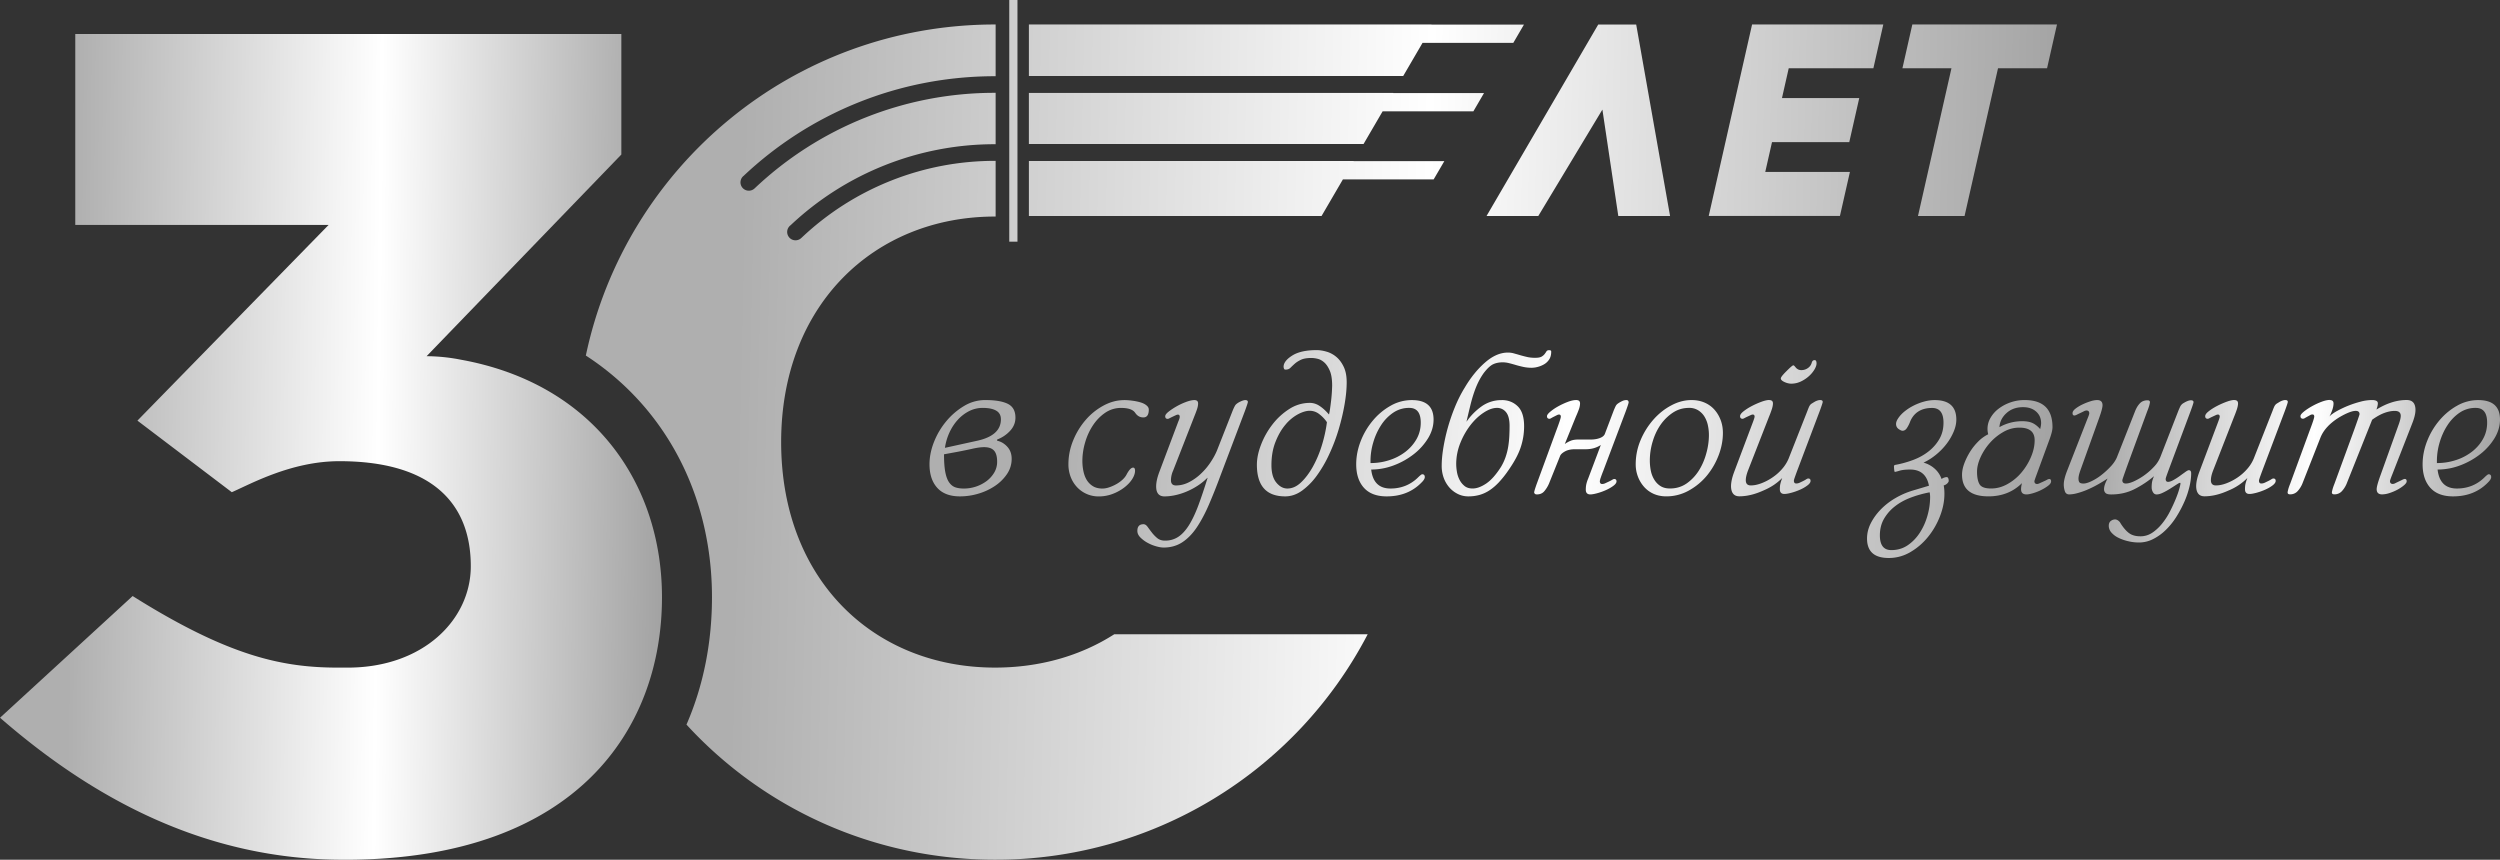 <svg width="221" height="76" fill="none" xmlns="http://www.w3.org/2000/svg"><rect width="100%" height="100%" fill="#333333" stroke="none"/><path d="M87.96 2.164c-17.85 0-32.654 12.57-36.172 29.267a24.032 24.032 0 015.269 4.634c3.886 4.597 5.882 10.466 5.882 16.727 0 3.874-.71 7.717-2.255 11.263 6.746 7.35 16.453 11.943 27.277 11.943a37.04 37.04 0 0032.942-19.927H98.496c-2.985 1.91-6.59 2.944-10.535 2.944-10.669 0-18.907-7.7-18.907-19.937 0-12.13 8.238-19.936 18.907-19.936h.053V14.22h-.038a24.822 24.822 0 00-17.129 6.809l-.002-.002a.737.737 0 11-.956-1.116 26.289 26.289 0 0118.087-7.162h.038V8.206h-.046a30.813 30.813 0 00-21.272 8.459l-.001-.002a.737.737 0 11-.949-1.126c5.79-5.455 13.6-8.8 22.222-8.8h.046V2.162h-.053v.001zm36.084 4.555h-33.09V2.164h35.594l-.006.012h8.174l-.939 1.612h-8.024l-1.709 2.93v.001zm-7.219 12.374H90.954v-4.86h28.708l-.008.013h8.024l-.942 1.612h-8.023l-1.888 3.237v-.002zm3.715-6.366H90.953V8.214h32.218l-.007.013h8.023l-.939 1.612h-8.023l-1.685 2.888zm21.112-3.04l1.405 9.406h4.577l-2.995-16.927h-3.354l-9.875 16.927h4.576l5.666-9.406zm15.874-1.016l.597-2.637h7.484l.877-3.87h-11.6l-3.833 16.927h11.599l.883-3.894h-7.484l.597-2.635h6.83l.882-3.895h-6.83l-.002.004zm19.099-2.637h4.335l.877-3.87H169.05l-.876 3.87h4.335l-2.959 13.059h4.117l2.958-13.059zM89.944 21.366h-.725V.002h.725v21.364zm-38.76 21.516a36.811 36.811 0 002.886 11.023c.019-.368.028-.738.028-1.109 0-3.696-.987-7.133-2.914-9.913v-.002z" fill="url(#paint0_linear_65_15)"/><path d="M54.927 13.66V3.008H6.654v16.876h22.394l-16.9 17.299 8.344 6.328c1.69-.739 5.282-2.742 9.507-2.742 8.134 0 11.619 3.691 11.619 9.283 0 4.746-4.225 8.965-10.88 8.965h-.846c-4.857 0-9.61-.949-18.167-6.328L.002 63.448C8.24 70.62 18.169 76 30.316 76h.74c19.857-.21 27.463-11.498 27.463-23.206 0-10.125-6.126-18.88-17.745-20.99a15.937 15.937 0 00-3.063-.316L54.927 13.66z" fill="url(#paint1_linear_65_15)"/><path d="M88.145 38.96c.337.07.635.246.896.527.258.28.39.638.39 1.072 0 .49-.137.938-.411 1.345a3.892 3.892 0 01-1.063 1.051 5.288 5.288 0 01-1.464.684 5.668 5.668 0 01-1.631.241c-.884 0-1.554-.252-2.01-.757-.456-.505-.684-1.198-.684-2.081 0-.646.133-1.303.399-1.977a6.661 6.661 0 011.084-1.828 6.092 6.092 0 011.568-1.346 3.598 3.598 0 011.873-.526c.884 0 1.551.112 2 .336.449.224.673.63.673 1.219 0 .448-.165.844-.494 1.188a2.952 2.952 0 01-1.126.746v.107zm-4.694 1.199c0 .659.038 1.188.116 1.587.078.399.194.704.348.915.154.211.336.352.547.422.211.07.457.104.736.104a3.378 3.378 0 002.033-.672c.273-.21.494-.46.663-.746a1.86 1.86 0 00.253-.957c0-.448-.091-.775-.274-.978-.182-.203-.477-.306-.884-.306-.266 0-.603.046-1.011.137-.407.091-.83.179-1.263.262l-1.262.232h-.002zm3.409-4.1c-.42 0-.818.096-1.19.283a3.52 3.52 0 00-1 .767c-.295.323-.54.697-.738 1.124-.196.428-.329.88-.4 1.356l2.864-.63c1.39-.308 2.084-.94 2.084-1.893 0-.35-.14-.606-.422-.767-.282-.162-.68-.241-1.2-.241l.002.002zm12.484-.692c.238 0 .487.017.747.053.259.034.498.083.715.146.217.063.398.15.536.264.141.112.211.237.211.378 0 .463-.161.693-.483.693-.294 0-.534-.133-.714-.4-.196-.293-.61-.44-1.242-.44a2.45 2.45 0 00-1.432.44c-.422.291-.78.663-1.074 1.112a5.44 5.44 0 00-.684 1.505 5.8 5.8 0 00-.242 1.616c0 .323.032.634.095.932.063.3.166.564.306.788.141.22.323.399.548.534.224.133.498.2.821.2.183 0 .379-.035.59-.105.21-.07.418-.162.621-.274a2.93 2.93 0 00.56-.398c.167-.154.294-.316.378-.485.21-.393.399-.588.568-.588.112 0 .169.091.169.273 0 .224-.081.465-.241.726-.162.26-.386.5-.673.729a4.055 4.055 0 01-1.021.579 3.439 3.439 0 01-1.284.239 2.591 2.591 0 01-1.918-.83 2.734 2.734 0 01-.557-.904 3.11 3.11 0 01-.196-1.103c0-.729.14-1.435.424-2.122a6.5 6.5 0 011.116-1.82 5.58 5.58 0 011.576-1.26c.59-.315 1.187-.473 1.79-.473l-.01-.005zm6.231 0c.224 0 .336.098.336.294 0 .154-.032.326-.095.514-.063.19-.144.403-.241.642l-1.873 4.792a2.14 2.14 0 00-.19.841c0 .308.148.464.441.464.393 0 .776-.095 1.146-.283a4.53 4.53 0 001.042-.737c.324-.302.607-.634.852-.999.245-.364.439-.715.58-1.051l1.39-3.532c.099-.24.179-.402.241-.494.063-.09.187-.186.369-.282.225-.113.394-.168.506-.168.154 0 .232.055.232.167 0 .057-.084.316-.253.779l-2.188 5.781a51.315 51.315 0 01-1.001 2.512c-.33.764-.684 1.43-1.062 1.998-.379.567-.807 1.01-1.284 1.325-.477.315-1.032.473-1.663.473-.17 0-.383-.034-.643-.106a3.517 3.517 0 01-.759-.306 2.76 2.76 0 01-.642-.473c-.183-.182-.274-.378-.274-.589 0-.393.182-.588.547-.588.126 0 .246.076.358.231.112.154.236.32.369.494.133.175.291.34.473.494.183.154.415.231.694.231a2.08 2.08 0 001.179-.336c.337-.224.648-.564.937-1.02.287-.455.561-1.03.822-1.723.26-.693.536-1.517.831-2.47h-.021a5.25 5.25 0 01-.873.704 6.144 6.144 0 01-.979.515 5.65 5.65 0 01-1 .315 4.54 4.54 0 01-.938.106c-.49 0-.737-.294-.737-.883 0-.35.091-.77.273-1.26l1.685-4.478c.084-.182.125-.322.125-.42 0-.126-.057-.19-.167-.19a.556.556 0 00-.199.064 13.61 13.61 0 00-.527.252.421.421 0 01-.158.063c-.154 0-.232-.078-.232-.232 0-.112.101-.249.304-.41.204-.161.443-.319.715-.473a5.65 5.65 0 01.842-.389c.288-.104.523-.158.706-.158l.004-.002zm11.913 1.26a5.84 5.84 0 00.095-.535c.035-.245.067-.498.096-.754a14.161 14.161 0 00.083-1.247c0-.543-.066-.974-.199-1.297-.134-.32-.295-.568-.485-.743-.19-.17-.39-.283-.599-.332a2.39 2.39 0 00-.527-.074c-.407 0-.722.051-.947.158-.224.106-.41.224-.557.357a9.448 9.448 0 00-.378.357c-.105.106-.249.157-.432.157-.07 0-.116-.03-.137-.095a.522.522 0 01-.032-.157c0-.336.253-.667.759-.988.505-.322 1.228-.484 2.167-.484.266 0 .557.046.873.137.315.091.603.245.863.463.259.217.477.507.652.872.175.364.264.82.264 1.367 0 .588-.062 1.247-.19 1.976-.127.73-.302 1.468-.526 2.218a15.91 15.91 0 01-.833 2.185 11.029 11.029 0 01-1.095 1.882 5.9 5.9 0 01-1.305 1.325c-.469.336-.964.505-1.485.505-1.669 0-2.504-.932-2.504-2.797 0-.546.122-1.139.369-1.777a7.035 7.035 0 011-1.777 5.84 5.84 0 011.485-1.367 3.316 3.316 0 011.822-.547c.308 0 .601.091.872.274.274.182.544.427.81.736h.021v.002zm-.19.693a2.976 2.976 0 00-.652-.693 1.364 1.364 0 00-.863-.315c-.308 0-.66.105-1.053.315a3.812 3.812 0 00-1.105.925c-.344.406-.635.911-.873 1.513-.239.602-.357 1.29-.357 2.06 0 .672.144 1.185.431 1.534.287.352.614.526.98.526.422 0 .821-.178 1.199-.535.379-.357.727-.817 1.042-1.377a9.74 9.74 0 00.801-1.893c.216-.7.368-1.388.452-2.06h-.002zm3.915 4.183c.126 1.122.694 1.682 1.706 1.682.926 0 1.718-.307 2.378-.924.224-.225.365-.337.422-.337.154 0 .232.084.232.253 0 .125-.091.281-.274.463-.8.828-1.831 1.24-3.095 1.24-.884 0-1.553-.252-2.01-.757-.456-.505-.684-1.198-.684-2.081 0-.688.133-1.37.399-2.049a6.45 6.45 0 011.084-1.829 5.65 5.65 0 011.568-1.302 3.776 3.776 0 011.873-.494c1.278 0 1.915.576 1.915 1.724 0 .56-.158 1.104-.474 1.63a5.26 5.26 0 01-1.252 1.408 6.61 6.61 0 01-1.769.999 5.605 5.605 0 01-2.021.378l.002-.004zm-.063-.568c.59 0 1.151-.087 1.685-.264a4.62 4.62 0 001.411-.736c.407-.316.732-.69.979-1.124.245-.435.369-.92.369-1.45 0-.87-.337-1.303-1.01-1.303a2.47 2.47 0 00-1.432.43 3.865 3.865 0 00-1.074 1.115 5.7 5.7 0 00-.684 1.513 5.78 5.78 0 00-.242 1.63v.19h-.002zm11.6-5.57c.561 0 1.033.182 1.411.546.378.365.569.954.569 1.766 0 .646-.101 1.272-.307 1.882-.203.61-.572 1.293-1.104 2.05a8.63 8.63 0 01-.831 1.04c-.274.288-.55.523-.831.705a3.13 3.13 0 01-.875.399 3.65 3.65 0 01-.979.127c-.323 0-.623-.066-.905-.2a2.394 2.394 0 01-.747-.556 2.662 2.662 0 01-.515-.85 3.062 3.062 0 01-.19-1.103c0-.448.045-.961.137-1.534a16.726 16.726 0 011.021-3.626c.252-.624.547-1.21.884-1.755.532-.898 1.133-1.637 1.8-2.218.666-.58 1.337-.871 2.01-.871.182 0 .361.024.536.074.175.05.358.1.548.157.19.055.391.108.61.158.217.05.452.074.705.074.267 0 .459-.034.578-.104a.92.92 0 00.274-.232c.063-.084.116-.162.158-.232.042-.07.12-.106.232-.106.042 0 .084.008.125.02.042.016.063.05.063.105 0 .281-.059.513-.179.693a1.32 1.32 0 01-.452.431 2.195 2.195 0 01-.569.232 2.18 2.18 0 01-.526.074c-.253 0-.495-.025-.727-.074a8.69 8.69 0 01-.663-.167c-.211-.063-.415-.12-.61-.167a2.252 2.252 0 00-.548-.074c-.337 0-.627.058-.873.178-.245.12-.523.382-.831.788a6.04 6.04 0 00-.452.756 7.647 7.647 0 00-.378.915c-.12.344-.232.729-.337 1.156-.105.427-.221.915-.348 1.462a5.575 5.575 0 011.378-1.388 3.006 3.006 0 011.738-.526v-.005zm-4.021 5.675c0 .195.021.421.063.672.042.252.12.488.232.704.112.217.258.399.443.547.182.148.42.22.715.22.365 0 .764-.148 1.199-.44.436-.294.871-.784 1.307-1.472.167-.28.306-.575.41-.883.105-.307.183-.62.232-.936.05-.315.08-.626.095-.936.014-.307.021-.596.021-.862 0-.56-.106-.966-.315-1.219a.998.998 0 00-.801-.377c-.35 0-.738.136-1.158.41-.422.273-.81.638-1.169 1.093a6.56 6.56 0 00-.905 1.588 4.976 4.976 0 00-.369 1.89zm10.609-5.675c.225 0 .337.098.337.294 0 .154-.032.323-.095.505a7.82 7.82 0 01-.264.651l-.989 2.438c.154-.112.323-.207.506-.283.182-.076.414-.116.694-.116h1.116c.281 0 .536-.041.768-.125.232-.084.382-.203.452-.357l.78-2.06c.099-.24.169-.393.211-.463a.62.62 0 01.19-.19c.099-.07.215-.137.348-.2a.88.88 0 01.369-.094c.141 0 .211.07.211.21 0 .057-.084.316-.253.779l-2 5.297c-.084.21-.154.399-.211.568a1.54 1.54 0 00-.084.315c0 .167.07.252.211.252a.688.688 0 00.285-.074l.316-.148c.105-.049.2-.098.283-.148a.457.457 0 01.17-.074c.14 0 .211.07.211.211 0 .125-.095.258-.284.399-.19.14-.41.266-.663.378a5.39 5.39 0 01-.768.273c-.261.07-.461.104-.601.104-.266 0-.4-.14-.4-.42 0-.195.018-.368.054-.514.034-.148.087-.306.158-.473l1.116-2.963c-.379.252-.829.377-1.347.377h-.946c-.352 0-.643.063-.873.19-.232.127-.377.26-.432.4l-.988 2.458a2.726 2.726 0 01-.411.663c-.162.19-.382.282-.664.282-.127 0-.203-.057-.232-.167 0-.083.076-.343.232-.778l1.727-4.709c.266-.7.399-1.107.399-1.219 0-.127-.057-.19-.169-.19a.493.493 0 00-.19.063l-.253.127a3.435 3.435 0 00-.232.125.368.368 0 01-.148.063c-.154 0-.232-.078-.232-.231 0-.1.095-.228.283-.39a4.52 4.52 0 01.694-.473c.274-.153.559-.286.852-.398.294-.112.547-.167.758-.167l-.002.002zm10.19 0c.42 0 .804.074 1.146.22.344.148.635.355.873.62.239.267.424.576.557.925.133.352.2.73.2 1.136 0 .659-.126 1.321-.379 1.986a6.347 6.347 0 01-1.042 1.798c-.441.533-.971.97-1.589 1.314a4.046 4.046 0 01-2 .514c-.407 0-.776-.074-1.107-.22a2.493 2.493 0 01-.842-.61 2.911 2.911 0 01-.548-.903 3.033 3.033 0 01-.2-1.103c0-.743.145-1.455.432-2.135a6.618 6.618 0 011.126-1.807c.464-.526.99-.946 1.58-1.26.589-.316 1.186-.474 1.789-.474l.004-.001zm-.225.693c-.523 0-.996.14-1.42.42a4.06 4.06 0 00-1.095 1.081c-.306.441-.536.94-.698 1.493a5.751 5.751 0 00-.245 1.65c0 .336.032.651.095.945.063.295.173.557.319.788.149.232.333.414.552.547.22.133.49.2.817.2.552 0 1.038-.149 1.464-.441a3.95 3.95 0 001.074-1.124c.291-.456.512-.963.666-1.525.158-.56.236-1.107.236-1.64 0-.294-.033-.585-.095-.872a2.466 2.466 0 00-.308-.767 1.72 1.72 0 00-.552-.547 1.501 1.501 0 00-.808-.21l-.002.002zm7.088-.693c.225 0 .337.098.337.294 0 .14-.032.308-.095.505a8.35 8.35 0 01-.242.651l-1.872 4.792c-.126.337-.191.617-.191.842 0 .307.147.463.442.463.294 0 .614-.067.958-.2.344-.132.673-.307.988-.526.316-.216.598-.468.843-.757a3.29 3.29 0 00.557-.894l1.664-4.225a4.93 4.93 0 01.116-.294.975.975 0 01.115-.21.574.574 0 01.158-.138c.078-.049.158-.098.242-.148a1.24 1.24 0 01.264-.116.775.775 0 01.221-.041c.154 0 .232.055.232.167 0 .057-.084.315-.253.778l-2 5.297c-.099.266-.172.47-.221.61-.049.14-.074.232-.074.273 0 .17.07.253.211.253a.723.723 0 00.306-.074l.306-.146c.099-.05.186-.099.262-.148.077-.05.137-.074.179-.074.141 0 .211.07.211.21 0 .126-.091.26-.274.399a3.15 3.15 0 01-.652.378 5.286 5.286 0 01-.768.273c-.26.07-.468.107-.622.107-.266 0-.401-.14-.401-.422 0-.196.017-.364.053-.505a4.25 4.25 0 01.158-.484 5.078 5.078 0 01-.737.61 5.488 5.488 0 01-.947.504c-.744.337-1.445.505-2.105.505-.477 0-.723-.294-.738-.882 0-.35.091-.771.274-1.261l1.685-4.477c.083-.224.125-.365.125-.42 0-.127-.057-.19-.167-.19a.56.56 0 00-.2.063l-.274.127a4.532 4.532 0 00-.253.125.438.438 0 01-.157.063c-.154 0-.232-.078-.232-.231 0-.126.102-.27.306-.431.203-.162.445-.316.726-.464.281-.146.565-.273.852-.378.287-.104.515-.157.684-.157v.004zm4.022-3.532c.112 0 .169.099.169.294 0 .154-.063.336-.19.547-.126.21-.291.407-.495.589a2.959 2.959 0 01-.705.463c-.266.125-.548.19-.842.19-.196 0-.4-.05-.611-.148-.211-.099-.315-.203-.315-.315 0-.1.161-.308.485-.63.349-.35.555-.527.61-.527.042 0 .08.021.116.063.034.042.076.091.125.148.05.057.113.105.191.148a.636.636 0 00.306.063.972.972 0 00.557-.179.844.844 0 00.348-.493c.042-.14.125-.211.253-.211l-.002-.002zm9.62 9.06c.365.1.691.274.98.526.287.253.494.56.621.925a.836.836 0 01.274-.137.922.922 0 01.169-.032c.071 0 .12.034.149.107.028.07.041.146.041.231 0 .057-.038.125-.116.21a.713.713 0 01-.327.19c.042.212.063.456.063.737 0 .646-.129 1.305-.39 1.977a6.7 6.7 0 01-1.053 1.828 5.686 5.686 0 01-1.557 1.345 3.73 3.73 0 01-1.926.526c-1.278 0-1.915-.576-1.915-1.724 0-.464.112-.916.337-1.356.224-.44.523-.85.895-1.23a6.057 6.057 0 011.284-.988 7.015 7.015 0 011.485-.651l1.473-.44c-.182-.954-.738-1.43-1.664-1.43-.391 0-.709.034-.946.106a3.36 3.36 0 01-.4.105c-.028 0-.049-.063-.062-.19a2.943 2.943 0 01-.021-.316c0-.07.057-.112.167-.125a9.252 9.252 0 001.536-.43c.506-.19.955-.44 1.348-.747.394-.308.713-.672.959-1.094.245-.421.368-.903.368-1.45 0-.87-.336-1.303-1.011-1.303-.491 0-.901.108-1.232.325-.329.216-.572.53-.726.936a2.694 2.694 0 01-.265.515c-.104.161-.234.24-.39.24-.083 0-.199-.05-.347-.157a.524.524 0 01-.221-.452c0-.14.057-.294.167-.463.154-.24.356-.456.601-.651.245-.196.515-.369.81-.515.295-.146.601-.262.917-.347.315-.084.621-.126.916-.126 1.278 0 1.915.576 1.915 1.724 0 .337-.078.69-.232 1.062a4.856 4.856 0 01-.622 1.072 5.659 5.659 0 01-.926.957 5.254 5.254 0 01-1.126.716v-.005zm.548 2.628c-.589.112-1.15.27-1.685.473-.532.203-1 .461-1.399.779a3.794 3.794 0 00-.958 1.103c-.24.42-.358.903-.358 1.45 0 .87.337 1.303 1.012 1.303.547 0 1.032-.145 1.452-.431.421-.287.78-.66 1.073-1.115.294-.456.519-.96.673-1.513a6.053 6.053 0 00.232-1.63c0-.14-.014-.28-.042-.42v.001zm8.168-.82c-.785.784-1.776 1.177-2.968 1.177-1.557 0-2.337-.638-2.337-1.914 0-.307.067-.64.2-.998a5.82 5.82 0 01.515-1.04c.211-.337.457-.64.736-.916a3.27 3.27 0 01.863-.62 1.91 1.91 0 01.202-1.449 2.69 2.69 0 01.715-.81 3.729 3.729 0 011.042-.556 3.73 3.73 0 011.262-.21c1.643 0 2.462.799 2.462 2.396 0 .237-.083.588-.253 1.052l-1.178 3.216c-.113.307-.168.476-.168.505 0 .167.084.252.253.252a.643.643 0 00.221-.074l.327-.148a3.83 3.83 0 00.306-.148.498.498 0 01.2-.074c.112 0 .167.07.167.211 0 .125-.088.256-.264.39a3.82 3.82 0 01-.622.377c-.238.12-.481.213-.726.283-.246.07-.432.104-.559.104-.324 0-.483-.153-.483-.463 0-.154.028-.336.083-.547l.004.004zm-.232-4.898a2.81 2.81 0 00-1.432.389 4.645 4.645 0 00-1.188.97 5.09 5.09 0 00-.821 1.268c-.204.456-.306.876-.306 1.269 0 .488.074.858.22 1.107.148.252.489.377 1.021.377.506 0 .993-.133 1.462-.398a4.4 4.4 0 001.232-1.024 5.42 5.42 0 00.843-1.384c.211-.501.315-.991.315-1.464 0-.738-.448-1.11-1.346-1.11zm-1.768-.042a4.058 4.058 0 012.042-.526c.365 0 .663.057.895.167.232.112.453.287.664.526.028-.112.049-.21.063-.294.015-.084.021-.162.021-.232 0-.42-.149-.76-.441-1.02-.295-.26-.681-.389-1.158-.389-.59 0-1.078.175-1.463.526-.385.351-.593.763-.621 1.24l-.002.002z" fill="url(#paint2_linear_65_15)"/><path d="M185.381 35.365c.323 0 .483.153.483.463 0 .195-.112.606-.337 1.223l-1.578 4.407c-.141.377-.211.658-.211.844 0 .154.029.266.084.337.057.07.175.106.357.106.183 0 .422-.07.717-.211a4.82 4.82 0 00.884-.556c.295-.232.569-.484.821-.758.253-.273.436-.55.548-.83l1.599-4.057c.112-.281.253-.507.422-.683.167-.175.394-.263.673-.263.141 0 .211.057.211.167 0 .042-.017.13-.051.262a4.792 4.792 0 01-.179.515l-1.726 4.709c-.323.898-.485 1.367-.485 1.409 0 .195.104.294.316.294.195 0 .444-.07.747-.21a5.686 5.686 0 001.747-1.282 2.67 2.67 0 00.557-.862l1.58-4.058c.099-.24.167-.391.211-.463a.736.736 0 01.211-.21c.295-.183.527-.274.694-.274.154 0 .232.057.232.167 0 .057-.083.315-.253.778l-1.914 5.13c-.099.266-.173.47-.221.61-.049.14-.074.231-.074.273 0 .167.07.253.211.253.127 0 .285-.053.473-.158.191-.106.375-.224.558-.357.182-.133.347-.252.494-.357.146-.106.249-.157.306-.157.141 0 .211.09.211.273 0 .365-.051.767-.158 1.206a7.624 7.624 0 01-.452 1.33 9.98 9.98 0 01-.706 1.322 6.17 6.17 0 01-.926 1.149 4.403 4.403 0 01-1.116.805 2.735 2.735 0 01-1.253.306 4.09 4.09 0 01-.967-.116 3.893 3.893 0 01-.864-.306 1.898 1.898 0 01-.61-.461.896.896 0 01-.232-.589c0-.195.059-.34.179-.43a.63.63 0 01.39-.138c.07 0 .15.029.241.084a.703.703 0 01.241.273c.24.378.485.663.738.851.253.19.59.285 1.012.285.378 0 .726-.106 1.042-.315.315-.211.606-.48.872-.81.267-.33.498-.686.694-1.072.196-.385.365-.75.506-1.094.141-.343.245-.64.316-.894.07-.252.106-.414.106-.482 0-.042-.013-.063-.042-.063-.041 0-.144.053-.306.158a76.21 76.21 0 01-.557.357 6.358 6.358 0 01-.642.357c-.217.106-.404.157-.558.157-.14 0-.249-.066-.325-.199a.838.838 0 01-.116-.431c0-.182.014-.348.042-.494.029-.148.084-.311.169-.493a8.8 8.8 0 01-1.684 1.124c-.631.33-1.333.493-2.105.493-.253 0-.422-.045-.506-.136a.445.445 0 01-.125-.306c0-.14.024-.283.074-.431.049-.148.129-.327.241-.535-.294.195-.6.381-.916.556a9.468 9.468 0 01-.926.452 6.442 6.442 0 01-.863.294 2.85 2.85 0 01-.685.104c-.196 0-.325-.095-.389-.282a1.89 1.89 0 01-.095-.6c0-.308.104-.73.315-1.261l1.768-4.519c.113-.266.17-.435.17-.505 0-.169-.084-.253-.253-.253a.567.567 0 00-.232.075c-.099.049-.2.098-.306.148-.105.049-.208.098-.307.148a.558.558 0 01-.211.074c-.112 0-.169-.07-.169-.211 0-.125.084-.256.253-.39.169-.132.369-.256.601-.368.232-.112.47-.207.715-.284a2.14 2.14 0 01.601-.116l-.002.002zm12.124 0c.225 0 .337.098.337.294 0 .14-.032.308-.095.505a9.25 9.25 0 01-.242.651l-1.872 4.793c-.128.336-.19.617-.19.84 0 .308.148.464.443.464.294 0 .614-.067.958-.2a4.74 4.74 0 00.989-.525c.315-.217.597-.47.842-.758a3.29 3.29 0 00.557-.894l1.664-4.225a6.82 6.82 0 01.116-.294.976.976 0 01.116-.21.554.554 0 01.157-.138c.076-.049.158-.098.242-.148.083-.049.171-.087.262-.116a.78.78 0 01.221-.041c.154 0 .232.055.232.167 0 .057-.084.315-.253.778l-2 5.298c-.099.265-.173.469-.221.61-.049.14-.074.23-.074.273 0 .168.07.252.211.252a.72.72 0 00.306-.074l.306-.146a2.81 2.81 0 00.264-.148c.077-.05.137-.074.179-.074.141 0 .211.07.211.21 0 .126-.091.26-.274.4-.182.14-.399.265-.652.377a5.36 5.36 0 01-.768.273c-.258.07-.466.107-.622.107-.266 0-.399-.14-.399-.422 0-.195.017-.364.053-.505a4.25 4.25 0 01.158-.484 5.027 5.027 0 01-1.684 1.114c-.744.337-1.445.505-2.105.505-.477 0-.723-.294-.738-.882 0-.35.091-.771.274-1.261l1.685-4.477c.083-.224.125-.365.125-.42 0-.127-.057-.19-.169-.19a.559.559 0 00-.2.063l-.274.127a4.674 4.674 0 00-.253.125.426.426 0 01-.157.063c-.154 0-.232-.078-.232-.231 0-.126.1-.27.306-.431.203-.162.445-.316.726-.464a7.22 7.22 0 01.852-.378c.287-.104.515-.157.684-.157l-.002.004zm8.442 0c.225 0 .337.098.337.294 0 .308-.12.693-.358 1.156.126-.14.337-.294.632-.463a8.93 8.93 0 012.104-.841 4.056 4.056 0 011.012-.148c.35 0 .527.095.527.287 0 .15-.042.336-.126.556.913-.564 1.803-.845 2.673-.845.519 0 .78.294.78.883 0 .322-.107.742-.316 1.26l-1.726 4.415c-.141.35-.211.554-.211.61 0 .166.084.252.253.252a.567.567 0 00.232-.074c.099-.05.199-.099.306-.148.106-.05.207-.099.306-.148a.575.575 0 01.211-.074c.112 0 .167.07.167.21 0 .1-.076.213-.232.348-.154.133-.34.258-.557.378-.216.12-.452.22-.705.305a2.18 2.18 0 01-.673.126c-.323 0-.485-.154-.485-.464 0-.199.112-.605.336-1.222l1.58-4.407c.141-.378.212-.663.212-.845 0-.294-.175-.442-.527-.442-.282 0-.586.058-.917.178-.328.12-.69.319-1.083.602l-2.253 5.647a2.258 2.258 0 01-.411.655.876.876 0 01-.685.294c-.14 0-.211-.057-.211-.167 0-.042.018-.13.054-.264.034-.133.095-.308.178-.518l1.727-4.722c.323-.897.485-1.371.485-1.413 0-.196-.113-.294-.337-.294-.323 0-.806.19-1.453.567-.842.522-1.395 1.119-1.663 1.794l-1.599 4.068a2.301 2.301 0 01-.411.655.875.875 0 01-.684.294c-.141 0-.211-.057-.211-.167 0-.042.017-.13.051-.264.034-.133.095-.306.179-.515l1.726-4.708c.266-.701.399-1.107.399-1.22 0-.127-.057-.19-.167-.19a.43.43 0 00-.2.063l-.232.128c-.078.041-.15.083-.22.125a.367.367 0 01-.169.063c-.154 0-.232-.078-.232-.232 0-.099.099-.228.294-.39.196-.16.432-.318.706-.472a6.33 6.33 0 01.852-.399c.294-.112.54-.167.737-.167l-.002.01zm9.535 6.138c.128 1.122.694 1.682 1.706 1.682.926 0 1.719-.307 2.379-.924.224-.224.365-.336.422-.336.154 0 .232.083.232.252 0 .125-.092.281-.274.463-.801.828-1.831 1.24-3.094 1.24-.884 0-1.555-.252-2.009-.757-.457-.505-.685-1.198-.685-2.081 0-.688.133-1.37.399-2.049a6.45 6.45 0 011.084-1.828c.457-.54.979-.974 1.569-1.303a3.768 3.768 0 011.873-.494c1.277 0 1.916.576 1.916 1.724 0 .56-.158 1.104-.473 1.63a5.28 5.28 0 01-1.253 1.408 6.602 6.602 0 01-1.768.999 5.61 5.61 0 01-2.022.378l-.002-.004zm-.062-.568c.589 0 1.15-.087 1.684-.264a4.609 4.609 0 001.411-.736c.407-.315.734-.69.979-1.124.246-.435.369-.92.369-1.45 0-.87-.336-1.303-1.009-1.303a2.47 2.47 0 00-1.432.43c-.42.287-.78.66-1.074 1.115-.295.456-.523.96-.685 1.513a5.814 5.814 0 00-.241 1.63v.19h-.002z" fill="url(#paint3_linear_65_15)"/><defs><linearGradient id="paint0_linear_65_15" x1="181.541" y1="44.499" x2="64.966" y2="41.873" gradientUnits="userSpaceOnUse"><stop stop-color="#A3A3A3"/><stop offset=".479" stop-color="#fff"/><stop offset="1" stop-color="#AFAFAF"/></linearGradient><linearGradient id="paint1_linear_65_15" x1="58.386" y1="45.746" x2="6.154" y2="45.197" gradientUnits="userSpaceOnUse"><stop stop-color="#A3A3A3"/><stop offset=".479" stop-color="#fff"/><stop offset="1" stop-color="#AFAFAF"/></linearGradient><linearGradient id="paint2_linear_65_15" x1="181.217" y1="41.709" x2="93.037" y2="35.468" gradientUnits="userSpaceOnUse"><stop stop-color="#A3A3A3"/><stop offset=".479" stop-color="#fff"/><stop offset="1" stop-color="#AFAFAF"/></linearGradient><linearGradient id="paint3_linear_65_15" x1="220.913" y1="42.733" x2="186.543" y2="41.355" gradientUnits="userSpaceOnUse"><stop stop-color="#A3A3A3"/><stop offset=".479" stop-color="#fff"/><stop offset="1" stop-color="#AFAFAF"/></linearGradient></defs></svg>